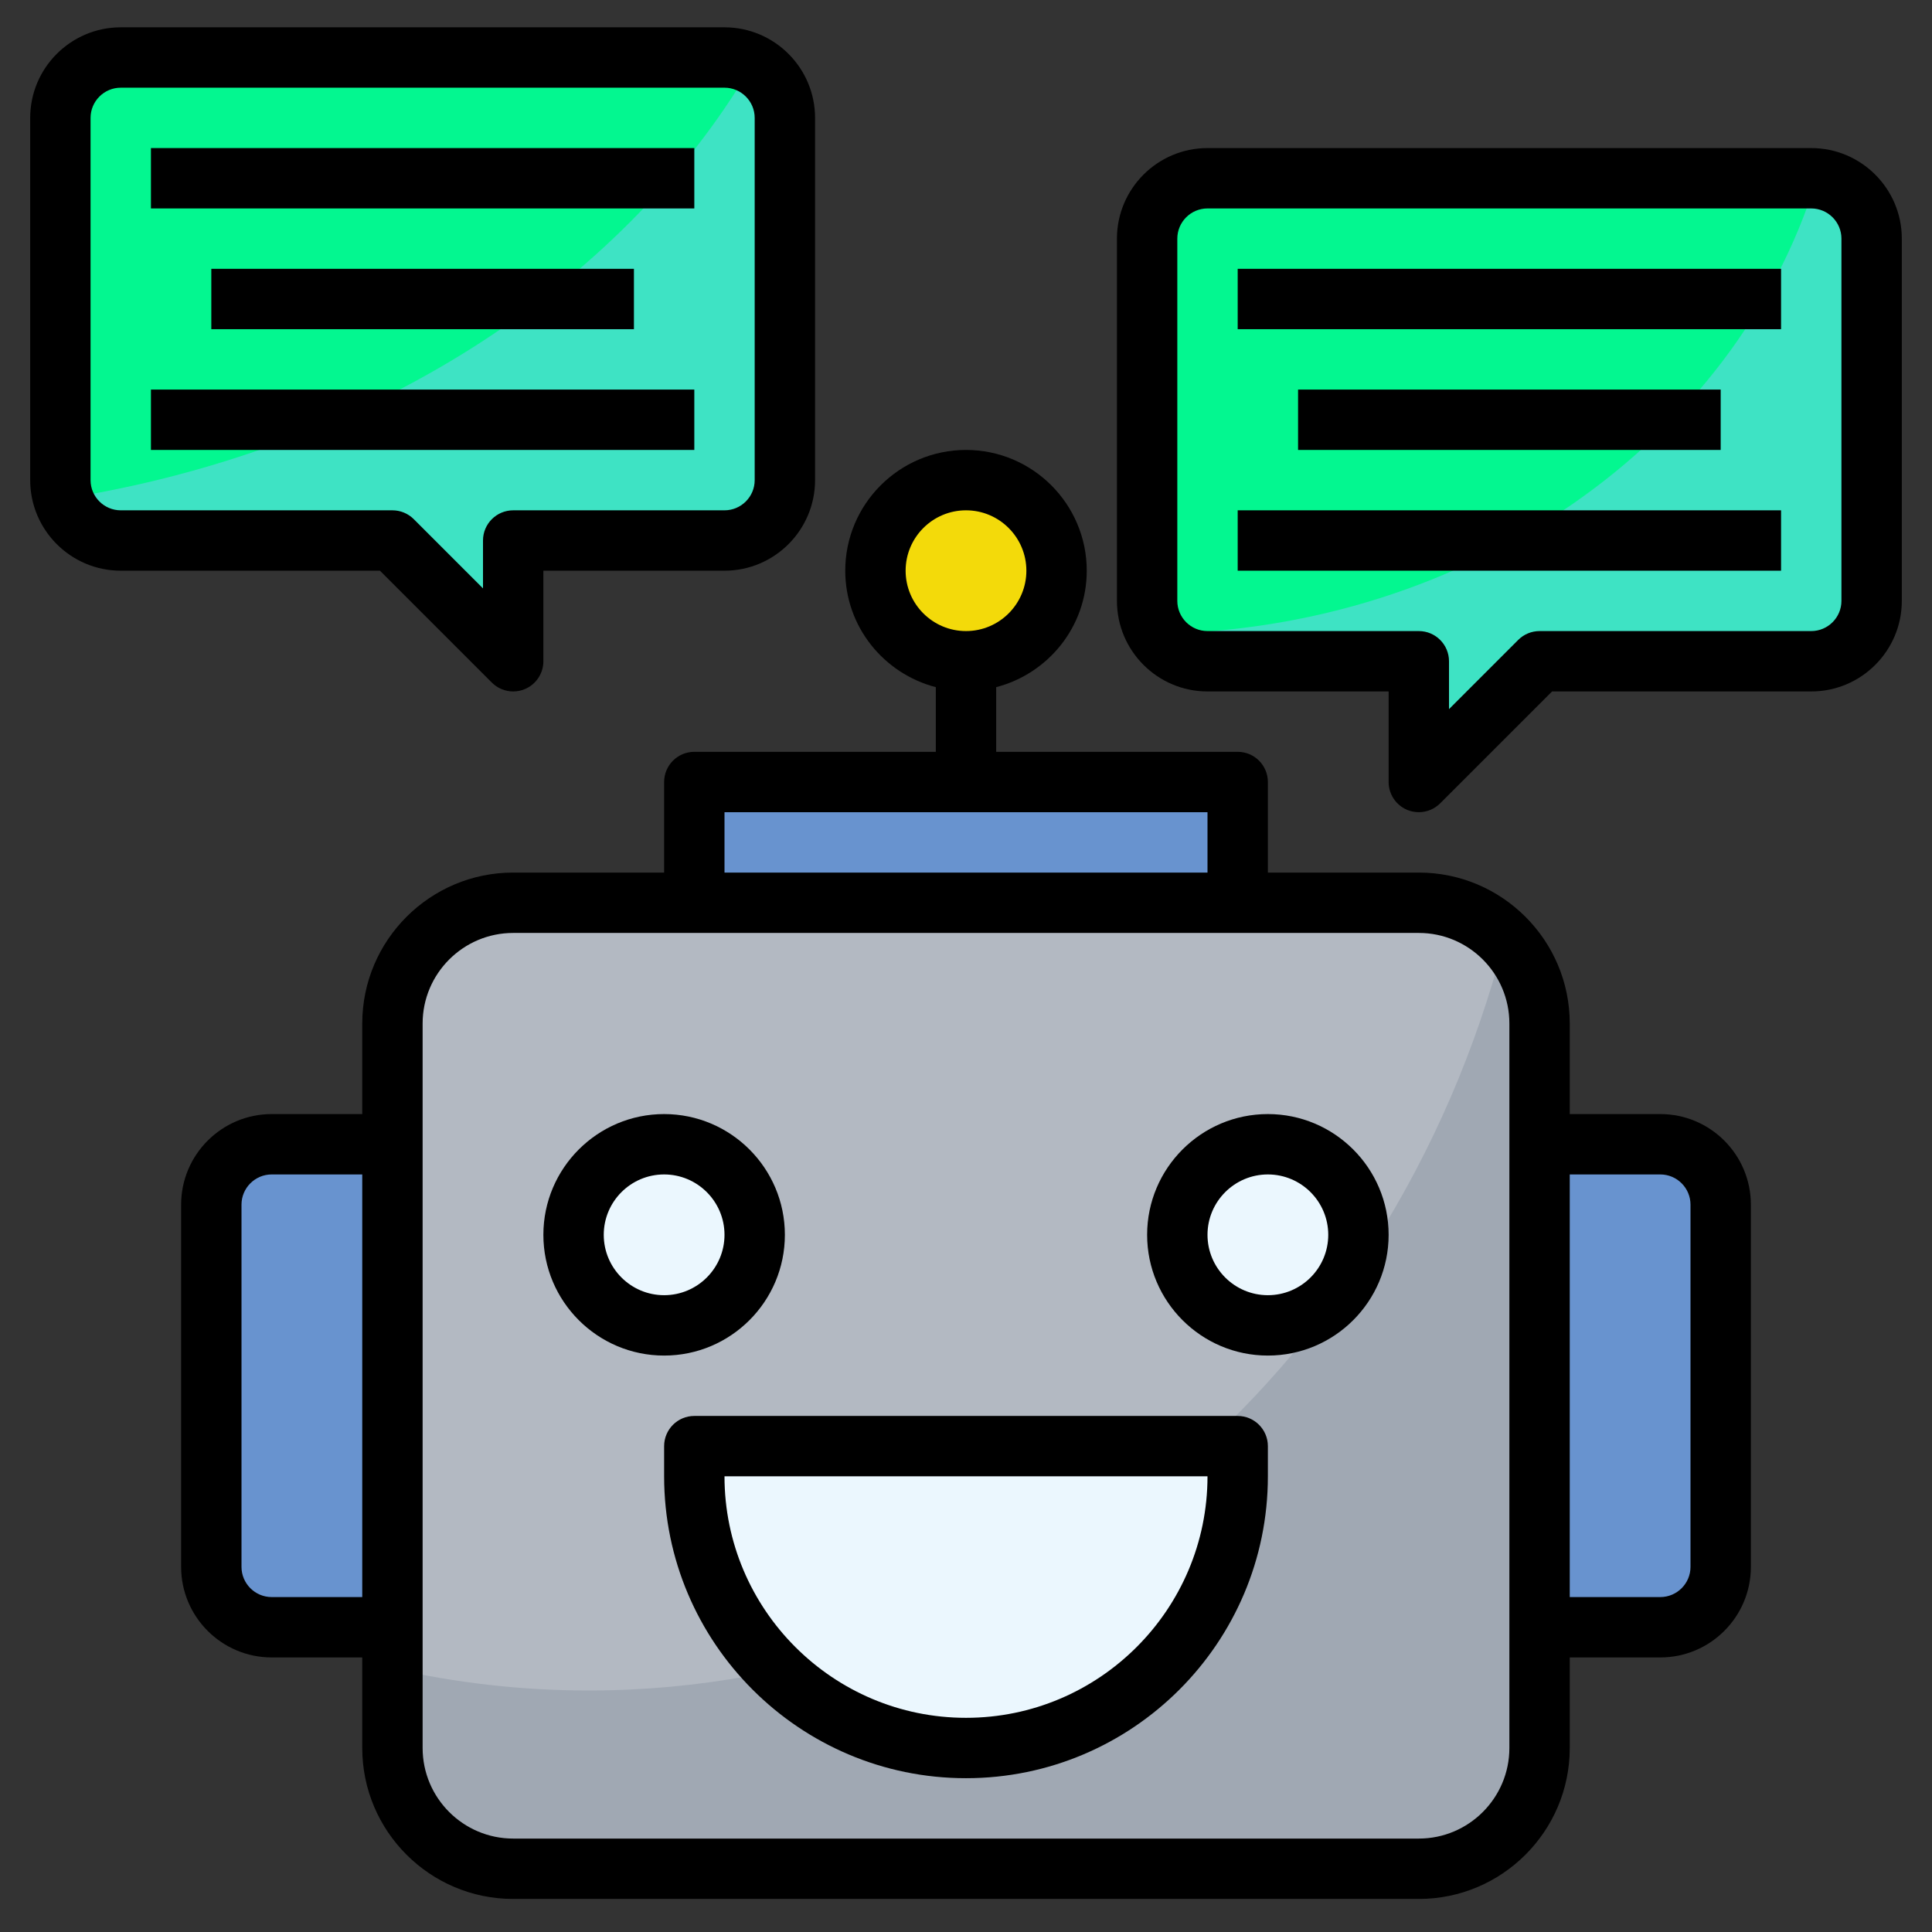 <?xml version="1.0"?>
<svg xmlns="http://www.w3.org/2000/svg" xmlns:xlink="http://www.w3.org/1999/xlink" xmlns:svgjs="http://svgjs.com/svgjs" version="1.1" width="512" height="512" x="0" y="0" viewBox="0 0 64 64" style="enable-background:new 0 0 512 512" xml:space="preserve" class=""><rect x="0" y="0" width="64" height="64" fill="#333333" stroke="none"/><g><g xmlns="http://www.w3.org/2000/svg"><path d="m47 62h-30c-2.209 0-4-1.791-4-4v-24c0-2.209 1.791-4 4-4h30c2.209 0 4 1.791 4 4v24c0 2.209-1.791 4-4 4z" fill="#a0a8b3" data-original="#a0a8b3" style="" class=""/><path d="m47 30h-30c-2.209 0-4 1.791-4 4v21.271c2.098.476 4.271.729 6.5.729 14.451 0 26.62-10.507 30.33-24.826-.724-.725-1.724-1.174-2.83-1.174z" fill="#b3b9c2" data-original="#b3b9c2" style="" class=""/><path d="m13 38h-4c-1.105 0-2 .895-2 2v12c0 1.105.895 2 2 2h4z" fill="#6893cf" data-original="#8892a0" style="" class=""/><path d="m26 16v-12c0-1.105-.895-2-2-2h-20c-1.105 0-2 .895-2 2v12c0 1.105.895 2 2 2h9l4 4v-4h7c1.105 0 2-.895 2-2z" fill="#3ee3c4" data-original="#8bd2f5" style="" class=""/><path d="m24.878 2.211c-.266-.131-.561-.211-.878-.211h-20c-1.105 0-2 .895-2 2v12c0 .183.033.357.079.526 10.086-1.577 18.488-6.996 22.799-14.315z" fill="#03f790" data-original="#b9e4f9" style="" class=""/><path d="m38 20v-12c0-1.105.895-2 2-2h20c1.105 0 2 .895 2 2v12c0 1.105-.895 2-2 2h-9l-4 4v-4h-7c-1.105 0-2-.895-2-2z" fill="#3ee3c4" data-original="#8bd2f5" style="" class=""/><path d="m60.151 6.015c-.051-.004-.099-.015-.151-.015h-20c-1.105 0-2 .895-2 2v12c0 .364.104.7.274.994 10.437-.109 19.197-6.412 21.877-14.979z" fill="#03f790" data-original="#b9e4f9" style="" class=""/><path d="m51 38h4c1.105 0 2 .895 2 2v12c0 1.105-.895 2-2 2h-4z" fill="#6893cf" data-original="#8892a0" style="" class=""/><g fill="#ebf7fe"><path d="m23 48h18v1c0 4.971-4.029 9-9 9-4.971 0-9-4.029-9-9z" fill="#ebf7fe" data-original="#ebf7fe" style="" class=""/><circle cx="22" cy="41" r="3" fill="#ebf7fe" data-original="#ebf7fe" style="" class=""/><circle cx="42" cy="41" r="3" fill="#ebf7fe" data-original="#ebf7fe" style="" class=""/></g><path d="m23 26h18v4h-18z" fill="#6893cf" data-original="#8892a0" style="" class=""/><circle cx="32" cy="19" fill="#f3da0a" r="3" data-original="#4472b0" style="" class=""/><g><path d="m55 36.905h-3v-3c0-2.757-2.243-5-5-5h-5v-3c0-.552-.448-1-1-1h-8v-2.142c1.72-.447 3-2 3-3.858 0-2.206-1.794-4-4-4s-4 1.794-4 4c0 1.858 1.28 3.411 3 3.858v2.142h-8c-.552 0-1 .448-1 1v3h-5c-2.757 0-5 2.243-5 5v3h-3c-1.654 0-3 1.346-3 3v12c0 1.654 1.346 3 3 3h3v3c0 2.757 2.243 5 5 5h30c2.757 0 5-2.243 5-5v-3h3c1.654 0 3-1.346 3-3v-12c0-1.654-1.346-3-3-3zm-25-18c0-1.103.897-2 2-2s2 .897 2 2-.897 2-2 2-2-.897-2-2zm-21 34c-.551 0-1-.449-1-1v-12c0-.551.449-1 1-1h3v14zm15-26h16v2h-16zm26 31c0 1.654-1.346 3-3 3h-30c-1.654 0-3-1.346-3-3v-24c0-1.654 1.346-3 3-3h30c1.654 0 3 1.346 3 3zm6-6c0 .551-.449 1-1 1h-3v-14h3c.551 0 1 .449 1 1z" fill="#000000" data-original="#000000" style="" class=""/><path d="m41 46.905h-18c-.552 0-1 .448-1 1v1c0 5.514 4.486 10 10 10s10-4.486 10-10v-1c0-.552-.448-1-1-1zm-9 10c-4.411 0-8-3.589-8-8h16c0 4.411-3.589 8-8 8z" fill="#000000" data-original="#000000" style="" class=""/><path d="m26 40.905c0-2.206-1.794-4-4-4s-4 1.794-4 4 1.794 4 4 4 4-1.794 4-4zm-6 0c0-1.103.897-2 2-2s2 .897 2 2-.897 2-2 2-2-.897-2-2z" fill="#000000" data-original="#000000" style="" class=""/><path d="m42 36.905c-2.206 0-4 1.794-4 4s1.794 4 4 4 4-1.794 4-4-1.794-4-4-4zm0 6c-1.103 0-2-.897-2-2s.897-2 2-2 2 .897 2 2-.897 2-2 2z" fill="#000000" data-original="#000000" style="" class=""/><path d="m16.293 22.612c.191.191.447.293.707.293.129 0 .259-.025.383-.076.373-.155.617-.519.617-.924v-3h6c1.654 0 3-1.346 3-3v-12c0-1.654-1.346-3-3-3h-20c-1.654 0-3 1.346-3 3v12c0 1.654 1.346 3 3 3h8.586zm-13.293-6.707v-12c0-.551.449-1 1-1h20c.551 0 1 .449 1 1v12c0 .551-.449 1-1 1h-7c-.552 0-1 .448-1 1v1.586l-2.293-2.293c-.188-.188-.442-.293-.707-.293h-9c-.551 0-1-.448-1-1z" fill="#000000" data-original="#000000" style="" class=""/><path d="m60 4.905h-20c-1.654 0-3 1.346-3 3v12c0 1.654 1.346 3 3 3h6v3c0 .404.244.769.617.924.124.051.254.076.383.076.26 0 .516-.102.707-.293l3.707-3.707h8.586c1.654 0 3-1.346 3-3v-12c0-1.654-1.346-3-3-3zm1 15c0 .551-.449 1-1 1h-9c-.265 0-.52.105-.707.293l-2.293 2.293v-1.586c0-.552-.448-1-1-1h-7c-.551 0-1-.449-1-1v-12c0-.551.449-1 1-1h20c.551 0 1 .449 1 1z" fill="#000000" data-original="#000000" style="" class=""/><path d="m5 4.905h18v2h-18z" fill="#000000" data-original="#000000" style="" class=""/><path d="m5 12.905h18v2h-18z" fill="#000000" data-original="#000000" style="" class=""/><path d="m7 8.905h14v2h-14z" fill="#000000" data-original="#000000" style="" class=""/><path d="m41 8.905h18v2h-18z" fill="#000000" data-original="#000000" style="" class=""/><path d="m41 16.905h18v2h-18z" fill="#000000" data-original="#000000" style="" class=""/><path d="m43 12.905h14v2h-14z" fill="#000000" data-original="#000000" style="" class=""/></g></g></g></svg>
